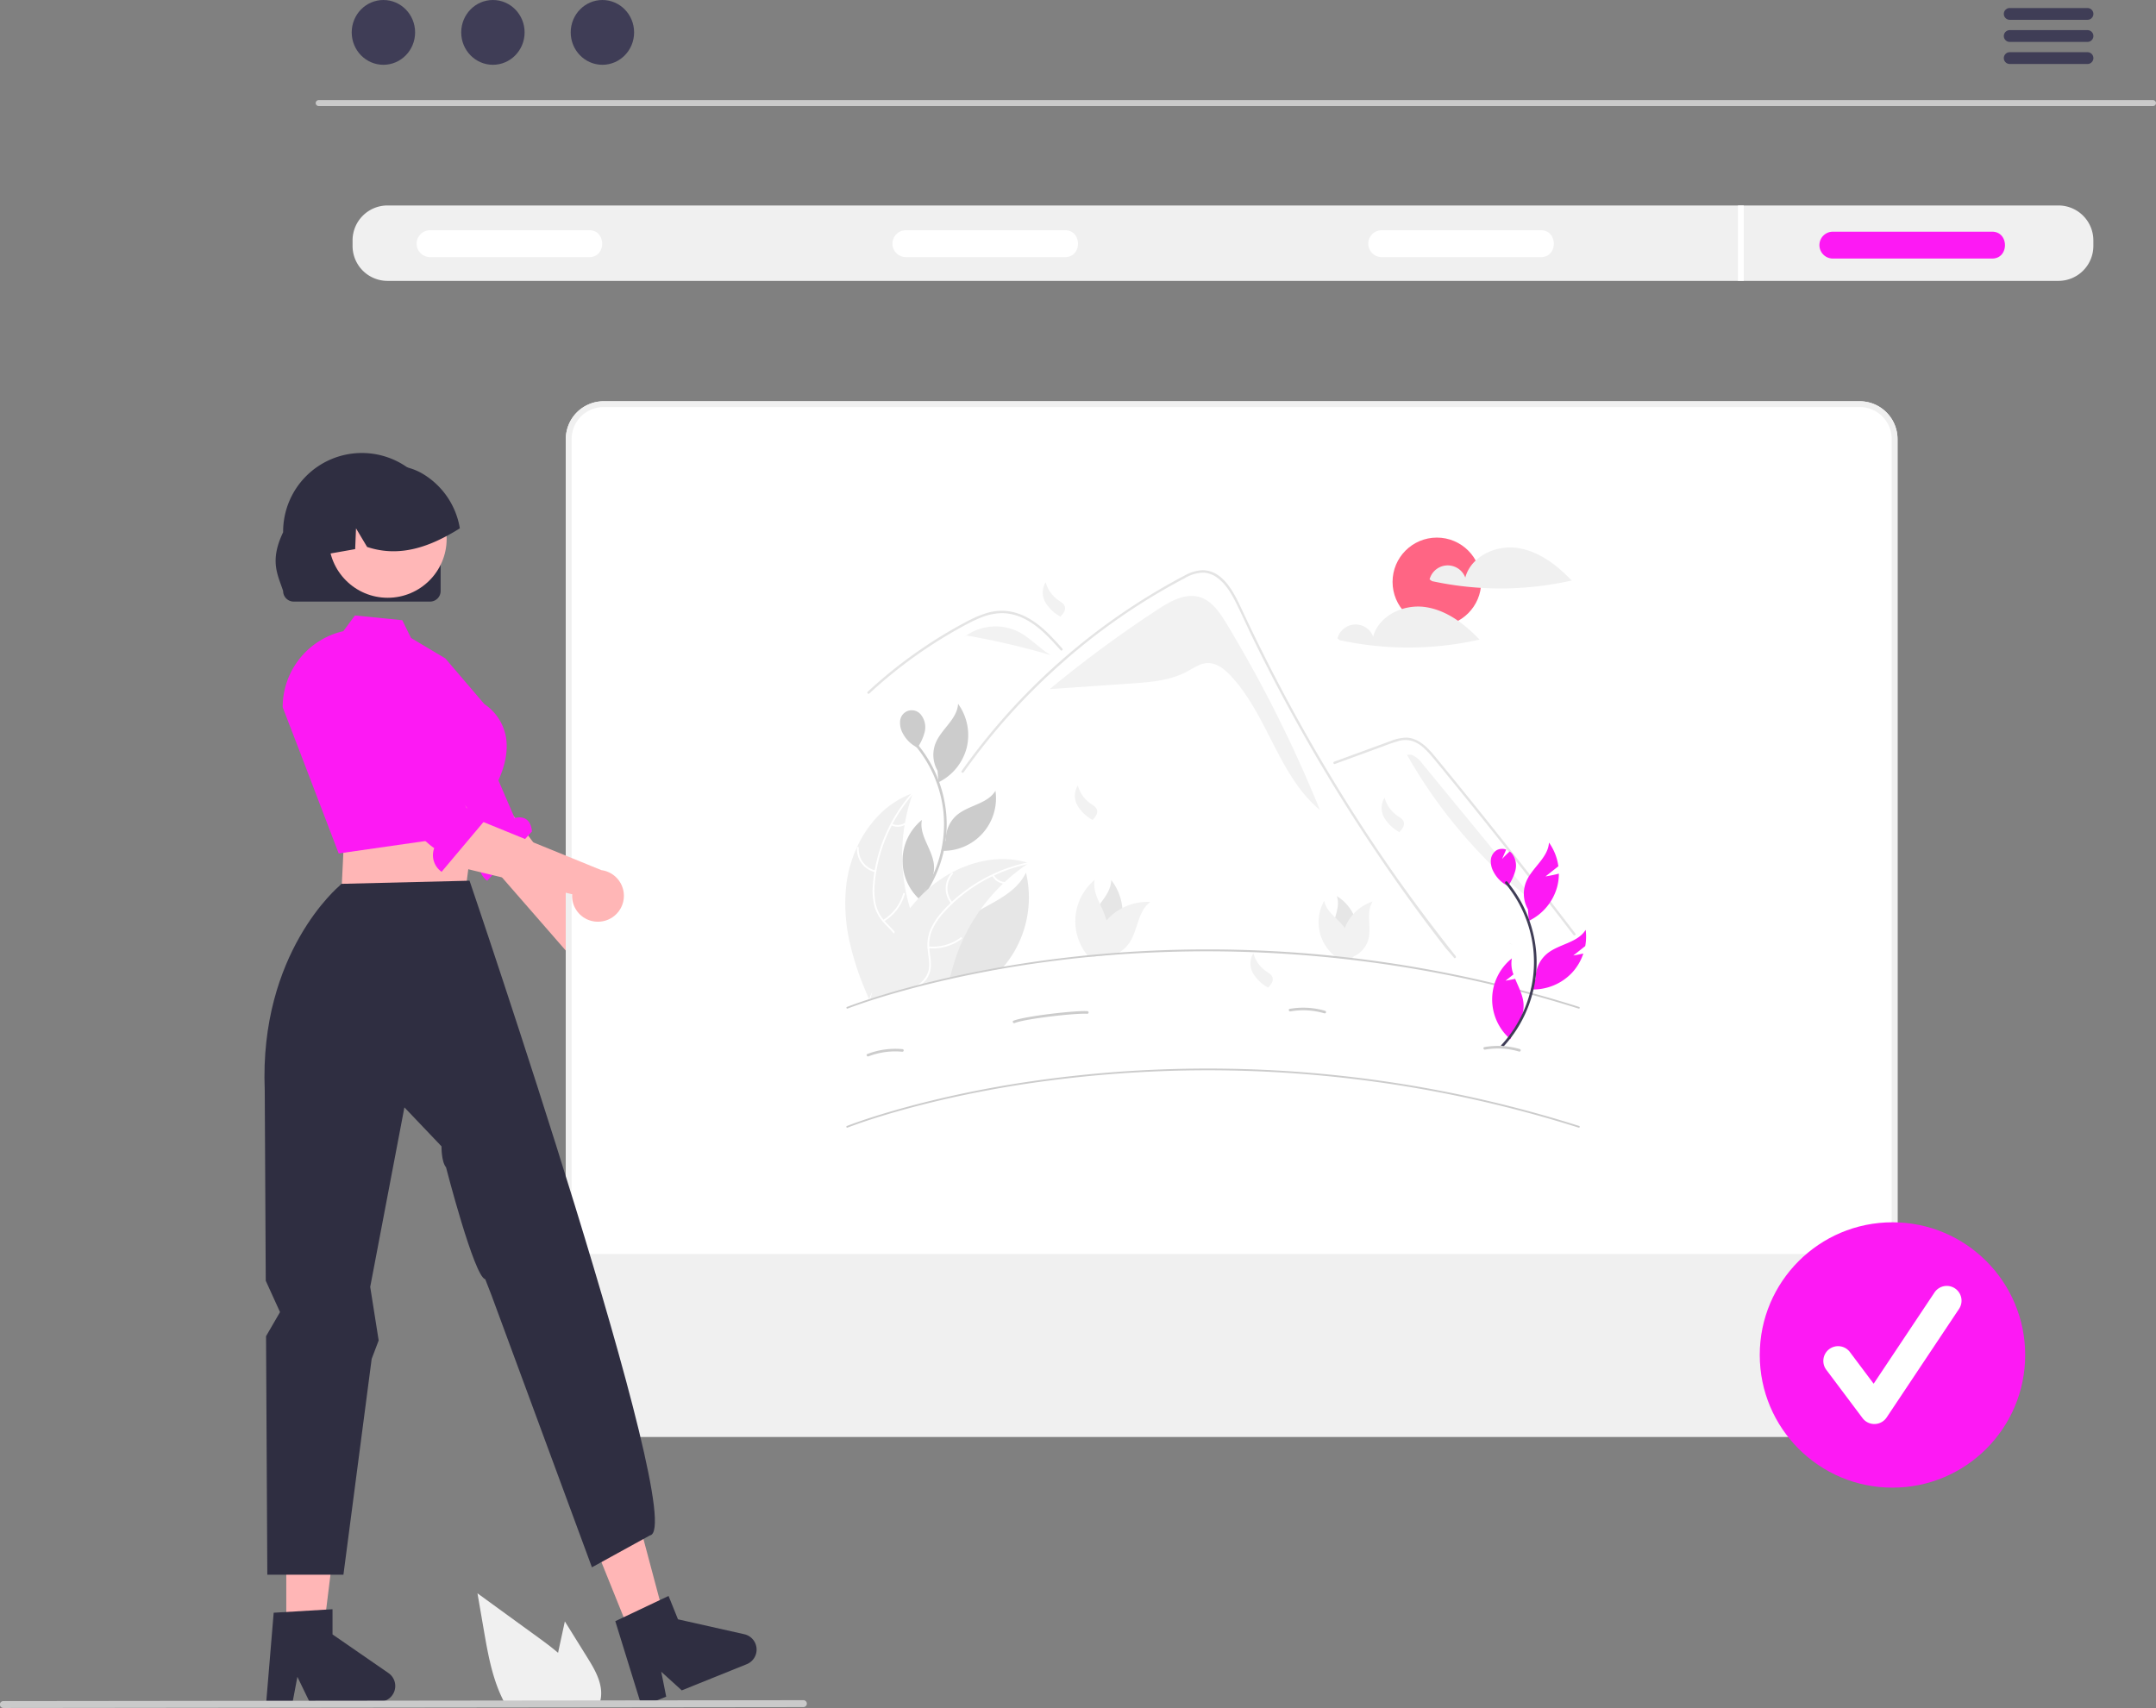 <svg xmlns="http://www.w3.org/2000/svg" id="f3e0470e-2534-4618-b19f-9b71d8d288dc" data-name="Layer 1" viewBox="0 0 743.11 588.834" class="injected-svg ClassicGrid__ImageFile-sc-td9pmq-4 fNAcXv grid_media" xmlns:xlink="http://www.w3.org/1999/xlink"><rect x="0" y="0" width="743.11" height="588.834" fill="#808080" stroke="none"/><path d="M970.562,192.136H338.239a1.016,1.016,0,0,1,0-2.031H970.562a1.016,1.016,0,0,1,0,2.031Z" transform="translate(-228.445 -155.583)" fill="#cacaca"></path><ellipse cx="132.149" cy="11.169" rx="10.925" ry="11.169" fill="#3f3d56"></ellipse><ellipse cx="169.891" cy="11.169" rx="10.925" ry="11.169" fill="#3f3d56"></ellipse><ellipse cx="207.633" cy="11.169" rx="10.925" ry="11.169" fill="#3f3d56"></ellipse><path d="M947.945,158.351h-26.81a2.03,2.03,0,0,0,0,4.06h26.81a2.03,2.03,0,0,0,0-4.06Z" transform="translate(-228.445 -155.583)" fill="#3f3d56"></path><path d="M947.945,165.971h-26.81a2.03,2.03,0,0,0,0,4.06h26.81a2.03,2.03,0,0,0,0-4.06Z" transform="translate(-228.445 -155.583)" fill="#3f3d56"></path><path d="M947.945,173.581h-26.81a2.03,2.03,0,0,0,0,4.06h26.81a2.03,2.03,0,0,0,0-4.06Z" transform="translate(-228.445 -155.583)" fill="#3f3d56"></path><path d="M937.933,226.419H361.993a12.048,12.048,0,0,0-12.03,12.03v1.94a12.048,12.048,0,0,0,12.03,12.03H937.933a12.048,12.048,0,0,0,12.03-12.03v-1.94A12.048,12.048,0,0,0,937.933,226.419Z" transform="translate(-228.445 -155.583)" fill="#f0f0f0"></path><path d="M431.499,244.219H376.676a4.629,4.629,0,0,1,0-9.259h54.823C437.469,234.877,437.529,244.303,431.499,244.219Z" transform="translate(-228.445 -155.583)" fill="#fff"></path><path d="M595.499,244.219H540.676a4.629,4.629,0,0,1,0-9.259h54.823C601.469,234.877,601.529,244.303,595.499,244.219Z" transform="translate(-228.445 -155.583)" fill="#fff"></path><path d="M759.499,244.219H704.676a4.629,4.629,0,0,1,0-9.259h54.823C765.469,234.877,765.529,244.303,759.499,244.219Z" transform="translate(-228.445 -155.583)" fill="#fff"></path><path d="M914.999,244.719H860.176a4.629,4.629,0,0,1,0-9.259h54.823C920.969,235.377,921.029,244.803,914.999,244.719Z" transform="translate(-228.445 -155.583)" fill="#fd19f4"></path><rect x="599.019" y="70.836" width="2" height="26" fill="#fff"></rect><path d="M434.985,495.444a8.876,8.876,0,0,1-9.465-9.78l-53.111-60.946,16.487-10.037,47.022,63.064a8.924,8.924,0,0,1-.933,17.699Z" transform="translate(-228.445 -155.583)" fill="#ffb6b6"></path><path d="M356.51,398.791s-4.162,2.16,2.07,9.896c4.989,6.194,26.599,35.828,35.554,42.288a6.973,6.973,0,0,0,2.239,8.25l15.422-16.996c-.504-5.175-3.975-5.126-5.955-4.623l-5.67-13.125-20.897-34.003-19.782,6.699Z" transform="translate(-228.445 -155.583)" fill="#fd19f4"></path><path d="M869.433,650.919H436.494a13.045,13.045,0,0,1-13.03-13.03V306.949A13.045,13.045,0,0,1,436.494,293.919H869.433a13.045,13.045,0,0,1,13.03,13.03V637.889A13.045,13.045,0,0,1,869.433,650.919Z" transform="translate(-228.445 -155.583)" fill="#fff"></path><path d="M869.433,650.919H436.494a13.045,13.045,0,0,1-13.03-13.03V306.949A13.045,13.045,0,0,1,436.494,293.919H869.433a13.045,13.045,0,0,1,13.03,13.03V637.889A13.045,13.045,0,0,1,869.433,650.919Zm-432.939-355a11.042,11.042,0,0,0-11.03,11.03V637.889A11.043,11.043,0,0,0,436.494,648.919H869.433a11.043,11.043,0,0,0,11.03-11.03V306.949A11.042,11.042,0,0,0,869.433,295.919Z" transform="translate(-228.445 -155.583)" fill="#f0f0f0"></path><path d="M651.152,370.515c-2.297-3.799-5.019-7.856-9.282-9.097-4.937-1.437-10.008,1.417-14.31,4.234A416.991,416.991,0,0,0,590.45,392.994l.013.147,27.692-1.91c6.669-.46,13.567-.983,19.461-4.138,2.236-1.197,4.416-2.796,6.951-2.908,3.149-.138,5.894,2.061,8.051,4.358,12.762,13.59,16.455,34.372,30.773,46.312A454.381,454.381,0,0,0,651.152,370.515Z" transform="translate(-228.445 -155.583)" fill="#f2f2f2"></path><path d="M729.598,485.782c-1.411-1.782-1.988-2.199-3.38-3.998q-17.003-21.99-31.962-45.466-10.161-15.944-19.314-32.5-4.358-7.871-8.477-15.866-3.196-6.199-6.25-12.472c-.582-1.194-1.148-2.394-1.711-3.597-1.326-2.828-2.628-5.67-4.025-8.46-1.593-3.18-3.531-6.513-6.456-8.649a8.808,8.808,0,0,0-4.588-1.766,12.798,12.798,0,0,0-6.642,1.903,213.817,213.817,0,0,0-42.045,28.994,218.889,218.889,0,0,0-34.159,37.918c-.302.431-1.016.019-.711-.415q1.8-2.545,3.671-5.036a220.098,220.098,0,0,1,56.191-52.413q5.466-3.542,11.137-6.752c1.906-1.079,3.82-2.145,5.766-3.144a14.049,14.049,0,0,1,6.115-1.895c7.419-.115,11.261,8.287,13.9,13.941q1.244,2.669,2.518,5.321,4.815,10.07,10,19.957,3.2,6.104,6.541,12.137,10.396,18.786,22.099,36.811c10.335,15.918,20.589,29.979,32.363,44.865C730.505,485.612,729.925,486.199,729.598,485.782Z" transform="translate(-228.445 -155.583)" fill="#e4e4e4"></path><path d="M594.016,379.756c-.431-.481-.859-.961-1.293-1.442-3.421-3.784-7.092-7.524-11.791-9.693a17.106,17.106,0,0,0-7.167-1.661,20.452,20.452,0,0,0-7.441,1.623c-1.12.448-2.216.956-3.295,1.496-1.233.621-2.444,1.282-3.649,1.95q-3.394,1.878-6.7,3.921-6.578,4.065-12.744,8.751-3.196,2.43-6.261,5.019-2.85,2.405-5.585,4.94c-.39.36-.972-.222-.582-.582.481-.448.967-.892,1.453-1.332q2.059-1.862,4.185-3.652,3.876-3.27,7.952-6.288,6.339-4.695,13.114-8.754,3.386-2.026,6.865-3.883c.7-.373,1.409-.739,2.125-1.085a33.88,33.88,0,0,1,5.052-2.057,17.974,17.974,0,0,1,7.631-.75,19.867,19.867,0,0,1,7.04,2.436c4.613,2.578,8.191,6.565,11.673,10.456C594.949,379.566,594.37,380.151,594.016,379.756Z" transform="translate(-228.445 -155.583)" fill="#e4e4e4"></path><path d="M688.535,418.966l11.054-4.043,5.488-2.007a56.129,56.129,0,0,1,5.418-1.866,8.548,8.548,0,0,1,4.904.062,11.303,11.303,0,0,1,3.825,2.371,31.041,31.041,0,0,1,3.138,3.351c1.195,1.436,2.372,2.887,3.555,4.333q7.321,8.953,14.546,17.984,7.225,9.031,14.353,18.138,7.146,9.13,14.193,18.336.863,1.128,1.725,2.257c.317.416,1.033.006.711-.416q-7.099-9.299-14.298-18.521-7.216-9.245-14.532-18.411-7.316-9.166-14.73-18.252-1.847-2.264-3.701-4.522c-1.042-1.27-2.073-2.554-3.216-3.736-2.098-2.17-4.72-4.088-7.858-4.14a15.166,15.166,0,0,0-5.345,1.175c-1.848.669-3.692,1.35-5.537,2.025l-11.131,4.071-2.783,1.018c-.494.181-.281.977.219.794Z" transform="translate(-228.445 -155.583)" fill="#e4e4e4"></path><path d="M579.477,373.382a17.846,17.846,0,0,0-17.973,1.285,256.35,256.35,0,0,1,29.165,6.807C586.69,379.143,583.578,375.49,579.477,373.382Z" transform="translate(-228.445 -155.583)" fill="#f2f2f2"></path><path d="M561.448,374.658l-1.081.879c.366-.308.746-.596,1.137-.869Z" transform="translate(-228.445 -155.583)" fill="#f2f2f2"></path><path d="M718.809,419.006a9.201,9.201,0,0,0-3.892-3.249l-1.52.06a172.359,172.359,0,0,0,45.908,52.483Z" transform="translate(-228.445 -155.583)" fill="#f2f2f2"></path><path d="M575.953,486.817c-.664.895-1.369,1.761-2.117,2.588-6.509,1.1-12.547,2.288-18.078,3.496q-2.399.523-4.667,1.051l.035-.108a21.942,21.942,0,0,1,1.623-11.522c.097-.222.197-.445.3-.664a21.516,21.516,0,0,1,4.138-5.98,39.865,39.865,0,0,1,9.175-6.466c6.228-3.47,12.721-6.534,15.703-12.786A37.013,37.013,0,0,1,575.953,486.817Z" transform="translate(-228.445 -155.583)" fill="#e6e6e6"></path><path d="M542.169,470.15a42.88,42.88,0,0,0,7.36-9.912,43.735,43.735,0,0,0,4.263-11.529,42.012,42.012,0,0,0,.798-12.441,43.537,43.537,0,0,0-9.213-23.237q-.483-.609-.989-1.2c-.376-.44-1.004.204-.63.641a42.534,42.534,0,0,1,9.786,22.381,42.297,42.297,0,0,1-12.015,34.667c-.409.41.232,1.04.641.63Z" transform="translate(-228.445 -155.583)" fill="#ccc"></path><path d="M545.745,413.792a10.889,10.889,0,0,1-1.071-.457c-.017.027-.034.055-.052.082Z" transform="translate(-228.445 -155.583)" fill="#e6e6e6"></path><path d="M546.045,402.231a4.028,4.028,0,0,0-7.371,2.154,7.344,7.344,0,0,0,.875,3.902,11.352,11.352,0,0,0,5.126,5.048,16.738,16.738,0,0,0,2.476-5.368A6.875,6.875,0,0,0,546.045,402.231Z" transform="translate(-228.445 -155.583)" fill="#ccc"></path><path d="M561.644,413.333a18.389,18.389,0,0,0-2.981-15.106c-.274,5.272-5.767,8.674-7.749,13.567a10.974,10.974,0,0,0,.677,9.488l.337,3.996A18.389,18.389,0,0,0,561.644,413.333Z" transform="translate(-228.445 -155.583)" fill="#ccc"></path><path d="M571.55,428.206c-2.724,4.522-9.172,4.936-13.224,8.32a10.974,10.974,0,0,0-3.871,8.689l-1.585,3.684a18.121,18.121,0,0,0,18.68-20.693Z" transform="translate(-228.445 -155.583)" fill="#ccc"></path><path d="M546.2,438.258a18.121,18.121,0,0,0-.265,27.876l1.329-3.784a10.974,10.974,0,0,0,3.035-9.015C549.608,448.101,545.143,443.43,546.2,438.258Z" transform="translate(-228.445 -155.583)" fill="#ccc"></path><path d="M546.499,489.342a13.963,13.963,0,0,1-6.714,7.437q-.237.132-.474.256c-.131.07-.265.137-.4.201-1.082.243-2.174.449-3.259.68l-.009.003q-2.43.685-4.584,1.335c-.807.24-1.587.477-2.333.711-.099.028-.194.059-.293.089-.128.04-.254.08-.379.117-.003-.006-.006-.009-.006-.015l0-.006c-.577-1.289-1.136-2.582-1.671-3.895a96.228,96.228,0,0,1-5.01-15.612,59.45,59.45,0,0,1-1.252-19.795,43.743,43.743,0,0,1,3.703-13.184q.415-.893.869-1.766c.091-.183.186-.364.286-.545l0-.003c.009-.018.021-.036.032-.057l.044-.081,0-.003q.394-.731.821-1.442a37.807,37.807,0,0,1,4.98-6.628,30.944,30.944,0,0,1,11.584-7.864l.003,0c.212-.083.427-.159.642-.236-.082.231-.164.46-.243.691a61.902,61.902,0,0,0-2.473,9.54c-.043.249-.086.501-.126.753a63.983,63.983,0,0,0,.547,23.557c.003.021.009.042.013.063q.547,2.574,1.315,5.093c.012.048.025.093.04.14.099.326.203.651.308.974q.457,1.411.985,2.801C545.497,478.06,548.34,483.86,546.499,489.342Z" transform="translate(-228.445 -155.583)" fill="#f0f0f0"></path><path d="M543.21,429.297q-.191.217-.374.434a54.406,54.406,0,0,0-6.762,9.908c-.094.178-.189.358-.28.539a53.954,53.954,0,0,0-5.302,15.749l0,.006c-.009.051-.017.102-.026.156l0.0.006c-.217,1.284-.383,2.579-.498,3.874a23.36,23.36,0,0,0,.328,7.318,12.993,12.993,0,0,0,2.669,5.363c.124.158.254.312.39.467.106.122.215.244.327.363,1.043,1.127,2.193,2.189,3.167,3.388a11.87,11.87,0,0,1,1.186,1.73,8.207,8.207,0,0,1,.454,6.7,21.288,21.288,0,0,1-4.668,7.09c-2.027,2.278-4.164,4.615-5.095,7.576-.099.028-.194.059-.293.089-.128.04-.254.08-.379.117.031.075.064.149.098.224a.265.265,0,0,1-.107-.221.038.038,0,0,1,.003-.018l0-.006a.228.228,0,0,1,.008-.063,12.274,12.274,0,0,1,.951-2.371c0-.006,0-.006.003-.009,2.129-4.044,6.164-6.902,8.238-11.023a8.307,8.307,0,0,0,.502-7.301,9.973,9.973,0,0,0-1.214-1.937c-.933-1.196-2.074-2.247-3.104-3.344-.257-.27-.502-.547-.738-.83a13.722,13.722,0,0,1-2.798-5.102,21.599,21.599,0,0,1-.609-7.28c.098-1.561.28-3.124.533-4.674.031-.201.066-.399.103-.6l0-.003a55.427,55.427,0,0,1,12.511-26.338l.003,0c.119-.145.243-.29.368-.431C543.063,428.552,543.468,429.007,543.21,429.297Z" transform="translate(-228.445 -155.583)" fill="#fff"></path><path d="M530.101,456.289a8.146,8.146,0,0,1-6.272-8.482.304.304,0,0,1,.607.025,7.543,7.543,0,0,0,5.85,7.878c.381.087.193.665-.186.579Z" transform="translate(-228.445 -155.583)" fill="#fff"></path><path d="M532.803,472.749a15.702,15.702,0,0,0,6.936-9.101c.107-.376.686-.19.579.186a16.332,16.332,0,0,1-7.237,9.456c-.335.203-.611-.339-.278-.54Z" transform="translate(-228.445 -155.583)" fill="#fff"></path><path d="M535.902,439.567a4.611,4.611,0,0,0,4.368-.258c.333-.207.608.335.278.54a5.167,5.167,0,0,1-4.831.296.314.314,0,0,1-.196-.382.305.305,0,0,1,.382-.196Z" transform="translate(-228.445 -155.583)" fill="#fff"></path><path d="M583.059,453.146c-.206.134-.405.27-.611.406l-.003.003a60.695,60.695,0,0,0-7.71,6.124l-.003.003c-.19.172-.378.348-.562.523a64.137,64.137,0,0,0-13.719,19.093l-.026.054a62.35,62.35,0,0,0-3.332,8.84c-.449,1.534-.867,3.131-1.336,4.708q-2.399.523-4.667,1.051-2.879.666-5.545,1.337-1.157.284-2.272.573a22.237,22.237,0,0,1-4.362,1.372c-1.082.243-2.174.449-3.259.68l-.009.003q-2.43.685-4.584,1.335c-.807.24-1.587.477-2.333.711-.099.028-.194.059-.293.089.185-.777.373-1.561.574-2.338,0-.006,0-.006.003-.009a91.389,91.389,0,0,1,7.526-20.261c.1-.193.2-.388.313-.578a59.437,59.437,0,0,1,4.618-7.275c.207-.286.424-.57.643-.853l.003-.003q1.378-1.773,2.91-3.436c.178-.196.362-.392.546-.586.089-.094.181-.187.273-.281.344-.356.698-.71,1.058-1.051.565-.544,1.147-1.073,1.742-1.587a43.73,43.73,0,0,1,7.773-5.346c.018-.009.039-.021.057-.03,8.013-4.302,17.311-5.997,25.926-3.475C582.62,453.012,582.836,453.076,583.059,453.146Z" transform="translate(-228.445 -155.583)" fill="#f0f0f0"></path><path d="M531.059,499.253a25.053,25.053,0,0,1,4.584-1.335Q533.214,498.603,531.059,499.253Z" transform="translate(-228.445 -155.583)" fill="#fff"></path><path d="M583.01,453.431c-.188.038-.377.078-.562.121a54.57,54.57,0,0,0-11.365,3.842c-.185.085-.367.171-.546.259a53.987,53.987,0,0,0-13.716,9.385l-.003.003a1.258,1.258,0,0,0-.113.109l-.003.003q-1.418,1.337-2.732,2.793a23.402,23.402,0,0,0-4.146,6.04,13.059,13.059,0,0,0-1.098,5.889c.008.201.018.404.035.608.01.162.024.323.04.488.225,2.221.711,4.469.391,6.706a8.219,8.219,0,0,1-3.647,5.611q-1.157.284-2.272.573c.143-.061.283-.128.424-.198a8.321,8.321,0,0,0,4.797-5.528c.478-2.254-.023-4.571-.269-6.818-.039-.362-.069-.718-.087-1.075a.26.26,0,0,1-.003-.048,13.665,13.665,0,0,1,.839-5.743,21.646,21.646,0,0,1,3.896-6.179c1.021-1.189,2.104-2.327,3.24-3.409.146-.145.294-.284.443-.42A55.564,55.564,0,0,1,570.534,456.989a55.356,55.356,0,0,1,11.864-4.044c.185-.04.374-.081.559-.118C583.34,452.749,583.39,453.353,583.01,453.431Z" transform="translate(-228.445 -155.583)" fill="#fff"></path><path d="M556.29,467.09a8.146,8.146,0,0,1,.099-10.548c.257-.295.727.091.47.386a7.543,7.543,0,0,0-.072,9.812c.252.299-.246.648-.497.35Z" transform="translate(-228.445 -155.583)" fill="#fff"></path><path d="M548.538,481.859a15.702,15.702,0,0,0,11.018-3.091c.312-.236.662.261.35.497a16.332,16.332,0,0,1-11.471,3.193c-.39-.04-.284-.639.104-.599Z" transform="translate(-228.445 -155.583)" fill="#fff"></path><path d="M570.99,457.231a4.611,4.611,0,0,0,3.643,2.424c.39.035.284.634-.104.599a5.167,5.167,0,0,1-4.036-2.672.314.314,0,0,1,.073-.423.305.305,0,0,1,.423.073Z" transform="translate(-228.445 -155.583)" fill="#fff"></path><path d="M614.984,474.383a18.883,18.883,0,0,1-6.007,10.095q-.328.288-.671.561c-.561.049-1.119.101-1.67.155q-.686.063-1.36.13l-.079.007-.057-.492-.229-1.987a11.27,11.27,0,0,1-.989-9.718,24.084,24.084,0,0,1,3.631-5.884c1.943-2.583,3.835-5.136,3.904-8.282a18.791,18.791,0,0,1,3.837,9.657A18.333,18.333,0,0,1,614.984,474.383Z" transform="translate(-228.445 -155.583)" fill="#e6e6e6"></path><path d="M624.929,466.531c-4.386,3.188-4.236,9.822-7.337,14.269a11.103,11.103,0,0,1-3.603,3.267,11.422,11.422,0,0,1-1.205.595q-2.28.177-4.477.376c-.561.049-1.119.101-1.67.155q-.686.063-1.36.13c-.002-.165-.002-.332.002-.497a18.951,18.951,0,0,1,4.565-11.937c.135-.157.273-.31.413-.462a18.449,18.449,0,0,1,5.038-3.803A18.781,18.781,0,0,1,624.929,466.531Z" transform="translate(-228.445 -155.583)" fill="#f2f2f2"></path><path d="M607.155,483.656l-.344,1.021-.175.517q-.686.063-1.36.13l-.079.007c-.499.052-.994.101-1.486.153q-.196-.225-.384-.458a18.581,18.581,0,0,1,2.418-26.093c-.551,2.88.556,5.586,1.808,8.316a36.096,36.096,0,0,1,2.29,5.64,12.597,12.597,0,0,1,.307,1.471A11.264,11.264,0,0,1,607.155,483.656Z" transform="translate(-228.445 -155.583)" fill="#f2f2f2"></path><path d="M694.03,485.608c-.088.139-.179.275-.273.408-.223-.024-.444-.046-.665-.07q-.58-.06-1.158-.12c-.048-.004-.096-.01-.143-.014l-.239-.464-.446-.865a9.119,9.119,0,0,1-3.538-7.077,19.525,19.525,0,0,1,1.062-5.503c.731-2.512,1.431-4.989.58-7.39a15.244,15.244,0,0,1,5.678,6.216,14.865,14.865,0,0,1,1.417,4.447A15.315,15.315,0,0,1,694.03,485.608Z" transform="translate(-228.445 -155.583)" fill="#e6e6e6"></path><path d="M700.121,479.29a9.129,9.129,0,0,1-5.114,6.037l-.309.355-.347.4c-.197-.022-.396-.044-.594-.066-.223-.024-.444-.046-.665-.07q-.58-.06-1.158-.12c-.056-.149-.106-.301-.153-.454a15.349,15.349,0,0,1,.201-9.852q.084-.236.179-.466a14.983,14.983,0,0,1,2.726-4.323,15.197,15.197,0,0,1,6.694-4.353C699.177,470.05,701.193,475.033,700.121,479.29Z" transform="translate(-228.445 -155.583)" fill="#f2f2f2"></path><path d="M693.076,485.507l.016.44q-.58-.06-1.158-.12c-.048-.004-.096-.01-.143-.014q-1.42-.143-2.825-.269c-.209-.157-.416-.321-.618-.494a15.001,15.001,0,0,1-3.477-18.921c.408,2.339,2.024,4.07,3.758,5.776a29.67,29.67,0,0,1,3.353,3.616,10.305,10.305,0,0,1,.655,1.028,9.138,9.138,0,0,1,.398,7.902Z" transform="translate(-228.445 -155.583)" fill="#f2f2f2"></path><path d="M772.923,503.104a.295.295,0,0,1-.285.21.314.314,0,0,1-.09-.015,423.762,423.762,0,0,0-81.837-17.217c-.297-.033-.596-.066-.893-.099-.335-.036-.668-.069-1-.105q-.872-.09-1.74-.18c-.072-.006-.144-.015-.216-.021q-2.134-.216-4.247-.404a426.063,426.063,0,0,0-70.68-.491q-2.777.216-5.451.458c-.683.06-1.363.123-2.034.189q-.836.076-1.656.159l-.096.009c-.608.063-1.21.123-1.809.186q-3.671.382-7.135.809c-44.872,5.502-72.896,16.591-73.175,16.702a.3.3,0,0,1-.222-.557c.279-.111,28.359-11.223,73.301-16.735q3.374-.413,6.763-.776c.737-.078,1.471-.153,2.208-.228.057-.006.114-.009.168-.015.623-.063,1.243-.123,1.866-.183.881-.084,1.758-.165,2.639-.243q3.046-.274,6.101-.5a422.794,422.794,0,0,1,60.388-.15q3.949.274,7.896.623c1.605.138,3.211.291,4.816.449.114.012.228.024.344.036.65.063,1.297.132,1.947.201.479.048.955.099,1.435.153.335.036.671.072,1.003.111a426.147,426.147,0,0,1,81.496,17.25A.295.295,0,0,1,772.923,503.104Z" transform="translate(-228.445 -155.583)" fill="#ccc"></path><path d="M599.943,426.399a11.227,11.227,0,0,0,4.472,6.278c.845.575,1.844,1.127,2.133,2.107a2.51,2.51,0,0,1-.262,1.842,7.453,7.453,0,0,1-1.157,1.51l-.041.153a13.61,13.61,0,0,1-5.248-4.958,6.69,6.69,0,0,1,.102-6.933" transform="translate(-228.445 -155.583)" fill="#f2f2f2"></path><path d="M705.574,437.525a6.69,6.69,0,0,1,.102-6.933,11.227,11.227,0,0,0,4.472,6.278c.845.575,1.844,1.127,2.133,2.107a2.51,2.51,0,0,1-.262,1.842,7.454,7.454,0,0,1-1.157,1.51l-.041.153A13.61,13.61,0,0,1,705.574,437.525Z" transform="translate(-228.445 -155.583)" fill="#f2f2f2"></path><path d="M660.345,491.141a6.69,6.69,0,0,1,.102-6.933,11.227,11.227,0,0,0,4.472,6.278c.845.575,1.844,1.127,2.133,2.107a2.51,2.51,0,0,1-.262,1.842,7.454,7.454,0,0,1-1.157,1.51l-.041.153A13.61,13.61,0,0,1,660.345,491.141Z" transform="translate(-228.445 -155.583)" fill="#f2f2f2"></path><circle cx="495.251" cy="200.612" r="15.276" fill="#ff6584"></circle><path d="M751.263,344.474c-7.403-1.001-15.856,3.001-17.774,10.221a6.469,6.469,0,0,0-12.309.632l.848.607a111.507,111.507,0,0,0,48.122-.218C764.999,350.304,758.666,345.475,751.263,344.474Z" transform="translate(-228.445 -155.583)" fill="#f0f0f0"></path><path d="M719.513,364.842c-7.403-1.001-15.856,3.001-17.774,10.221a6.469,6.469,0,0,0-12.309.632l.848.607a111.507,111.507,0,0,0,48.122-.218C733.249,370.672,726.916,365.843,719.513,364.842Z" transform="translate(-228.445 -155.583)" fill="#f0f0f0"></path><path d="M749.888,481.289a10.887,10.887,0,0,1-1.067-.466c-.018.027-.035.055-.052.082Z" transform="translate(-228.445 -155.583)" fill="#e6e6e6"></path><path d="M588.758,363.242a6.69,6.69,0,0,1,.102-6.933,11.227,11.227,0,0,0,4.472,6.278c.845.575,1.844,1.127,2.133,2.107a2.51,2.51,0,0,1-.262,1.842,7.453,7.453,0,0,1-1.157,1.51l-.041.153A13.61,13.61,0,0,1,588.758,363.242Z" transform="translate(-228.445 -155.583)" fill="#f2f2f2"></path><path d="M772.638,544.349a.294.294,0,0,1-.09-.014,422.93,422.93,0,0,0-193.609-14.613c-6.071.974-12.158,2.098-18.093,3.343-1.515.317-3.087.658-4.672,1.012-1.893.422-3.76.856-5.551,1.29q-1.16.275-2.275.554c-1.126.278-2.268.567-3.492.886-1.368.353-2.758.723-4.133,1.1l-.015.004 0.0 0c-1.552.424-3.096.86-4.59,1.296-.808.233-1.589.464-2.336.691-.084.023-.158.045-.233.068l-.161.049c-.093.028-.185.056-.277.082l-.006.002 0.0 0-.243.075c-.29.088-.573.173-.851.259-7.352,2.266-11.393,3.879-11.433,3.894a.3.3,0,1,1-.223-.556c.04-.016,4.102-1.636,11.48-3.911.279-.086.563-.171.854-.259l.226-.07.023-.008c.091-.026.183-.054.275-.082l.161-.049c.08-.024.159-.048.24-.07.742-.226,1.525-.457,2.336-.691,1.494-.436,3.039-.872,4.593-1.296l.015-.004v-0c1.379-.378,2.774-.75,4.147-1.104,1.226-.319,2.371-.609,3.498-.887q1.119-.279,2.279-.555c1.793-.435,3.664-.869,5.56-1.292,1.587-.355,3.162-.696,4.679-1.013,5.944-1.247,12.04-2.373,18.121-3.348a423.524,423.524,0,0,1,193.884,14.633.299.299,0,0,1-.09.585Z" transform="translate(-228.445 -155.583)" fill="#ccc"></path><path d="M578.182,508.278c3.672-1.499,21.076-3.481,25.029-3.188a.45.45,0,0,0,.05-.897c-4.12-.305-21.673,1.729-25.496,3.289-.534.218-.116,1.014.417.796Z" transform="translate(-228.445 -155.583)" fill="#ccc"></path><path d="M527.808,519.758a25.766,25.766,0,0,1,11.654-1.586.45.45,0,0,0,.068-.896,26.783,26.783,0,0,0-12.123,1.678c-.539.207-.136,1.011.401.805Z" transform="translate(-228.445 -155.583)" fill="#ccc"></path><path d="M673.215,504.262a25.766,25.766,0,0,1,11.742.678.45.45,0,0,0,.239-.866,26.783,26.783,0,0,0-12.22-.678c-.569.1-.328.966.239.866Z" transform="translate(-228.445 -155.583)" fill="#ccc"></path><path d="M761.136,457.735l4.433-3.51a18.245,18.245,0,0,0-3.234-8.161c-.317,5.27-5.839,8.625-7.861,13.502a10.974,10.974,0,0,0,.598,9.493l.304,3.999a18.389,18.389,0,0,0,9.814-11.864,17.763,17.763,0,0,0,.549-4.422C763.509,457.372,761.136,457.735,761.136,457.735Z" transform="translate(-228.445 -155.583)" fill="#fd19f4"></path><path d="M750.671,493.036c-1.768.406-3.313.642-3.313.642l2.736-2.166a10.229,10.229,0,0,1-.554-5.524,18.121,18.121,0,0,0-.497,27.873l1.36-3.773a10.974,10.974,0,0,0,3.11-8.989C753.168,498.311,751.753,495.673,750.671,493.036Z" transform="translate(-228.445 -155.583)" fill="#fd19f4"></path><path d="M748.799,449.126a30.555,30.555,0,0,0-2.639,2.619l1.412-3.261a3.915,3.915,0,0,0-3.283.218,4.371,4.371,0,0,0-1.994,3.354,7.344,7.344,0,0,0,.842,3.909,11.352,11.352,0,0,0,5.083,5.091,16.738,16.738,0,0,0,2.521-5.347,6.875,6.875,0,0,0-1.058-5.745A4.516,4.516,0,0,0,748.799,449.126Z" transform="translate(-228.445 -155.583)" fill="#fd19f4"></path><path d="M770.721,484.992l4.11-3.254a17.911,17.911,0,0,0,.141-5.59c-2.762,4.499-9.213,4.86-13.293,8.21a10.974,10.974,0,0,0-3.943,8.656l-1.615,3.671a18.389,18.389,0,0,0,14.245-5.845,18.13,18.13,0,0,0,3.806-6.523C772.347,484.743,770.721,484.992,770.721,484.992Z" transform="translate(-228.445 -155.583)" fill="#fd19f4"></path><path d="M748.239,513.121q-1.177,1.519-2.495,2.923c.327.099.644.195.956.291q1.155-1.254,2.202-2.597.175-.225.35-.458a42.758,42.758,0,0,0,3.433-5.284,43.579,43.579,0,0,0,4.313-11.289c.018-.069.033-.135.048-.204.243-1.084.443-2.181.599-3.28.033-.222.063-.446.093-.668q.112-.912.189-1.824a41.567,41.567,0,0,0,.018-6.662,43.454,43.454,0,0,0-2.354-11.115c-.09-.255-.18-.509-.279-.761-.054-.15-.111-.3-.168-.449a43.46,43.46,0,0,0-6.215-10.987c-.096-.123-.192-.243-.288-.362q-.341-.427-.692-.845a.389.389,0,0,0-.632.03.459.459,0,0,0-.006.605c.189.225.377.452.557.683.225.273.44.551.65.833a42.654,42.654,0,0,1,8.393,20.946,41.573,41.573,0,0,1-.836,14.027h-.003a42.23,42.23,0,0,1-2.741,8.048q-.355.773-.74,1.531a41.802,41.802,0,0,1-2.199,3.831Q749.386,511.652,748.239,513.121Z" transform="translate(-228.445 -155.583)" fill="#3f3d56"></path><path d="M740.309,517.441a25.766,25.766,0,0,1,11.742.678.45.45,0,0,0,.239-.866,26.783,26.783,0,0,0-12.22-.678c-.569.1-.328.966.239.866Z" transform="translate(-228.445 -155.583)" fill="#ccc"></path><path d="M424.463,587.919v49.97a12.048,12.048,0,0,0,12.03,12.03H869.433a12.048,12.048,0,0,0,12.03-12.03v-49.97Z" transform="translate(-228.445 -155.583)" fill="#f0f0f0"></path><path id="b405c775-c625-4fc1-a95a-61245d5ac2c5-14" data-name="a1ca5f83-7fa1-45b1-9d3b-bf096f25c0e5" d="M380.319,359.338v-20.257a27.145,27.145,0,1,0-54.289-.035v.035c-4.784,9.97-1.791,14.709,0,20.257a3.651,3.651,0,0,0,3.645,3.645h46.998A3.651,3.651,0,0,0,380.319,359.338Z" transform="translate(-228.445 -155.583)" fill="#2f2e41"></path><polygon points="119.704 285.866 118.447 291.855 117.379 313.946 160.311 308.133 163.607 282.553 159.05 275.066 119.704 285.866" fill="#ffb6b6"></polygon><circle cx="133.63" cy="185.765" r="20.319" fill="#ffb7b7"></circle><path d="M331.463,413.919l-5.587-14.516A26.88,26.88,0,0,1,346.693,373.203l.077-.018,4.018-5.413,16.323,1.633,2.992,6.115,11.828,7.043,13.452,15.752a17.313,17.313,0,0,1,7.481,11.595c1.546,9.876-5.369,19.758-6.191,20.891l-2.119,11.936-49.001,7.022-.374.047Z" transform="translate(-228.445 -155.583)" fill="#fd19f4"></path><path d="M340.81,346.675c.184-.029.368-.068.552-.097,3.169-.562,6.339-1.115,9.499-1.686l.291-7.163,3.828,6.416c8.733,2.898,16.903,1.26,24.59-2.355a69.421,69.421,0,0,0,7.366-4.061,26.927,26.927,0,0,0-13.23-19.055c-.291-.165-.572-.31-.863-.456a.009.009,0,0,1-.01-.01c-.494-.233-.998-.456-1.502-.659a22.382,22.382,0,0,0-23.494,4.555C341.634,328.027,338.843,337.806,340.81,346.675Z" transform="translate(-228.445 -155.583)" fill="#2f2e41"></path><polygon points="217.392 563.591 229.29 558.794 216.452 510.618 198.891 517.697 217.392 563.591" fill="#ffb6b6"></polygon><path d="M440.52,714.493l18.357-8.704,3.248,8.059L484.985,718.99a5.427,5.427,0,0,1,.838,10.329L463.431,738.345l-7.073-6.415,1.706,8.579-8.443,3.403Z" transform="translate(-228.445 -155.583)" fill="#2f2e41"></path><polygon points="98.675 562.324 111.504 562.323 117.607 512.841 98.673 512.842 98.675 562.324" fill="#ffb6b6"></polygon><path d="M320.144,616.371l-0-.133,4.819-8.304-4.92-10.809-.349-65.694c-1.938-47.474,25.604-70.294,25.821-70.519l.597-.621,44.17-1.081s76.138,223.513,62.184,225.708h0l-20,11L397.789,601.967,395.693,596.592c-3.756-.692-13.52-38.584-13.52-38.584-1.637-1.943-1.552-7.226-1.552-7.226l-12.789-13.427-11.787,61.891,2.915,18.46-2.412,6.347-9.624,73.572-.11.844h-26.233Z" transform="translate(-228.445 -155.583)" fill="#2f2e41"></path><path d="M322.776,711.578l20.279-1.21v8.689l19.28,13.316a5.427,5.427,0,0,1-3.084,9.893h-24.143l-4.161-8.594-1.625,8.594h-9.103Z" transform="translate(-228.445 -155.583)" fill="#2f2e41"></path><path d="M435.478,473.292a8.876,8.876,0,0,1-9.826-9.417l-40.583-9.761L355.413,422.558,371.511,411.909l20.97,26.024,43.265,17.638a8.924,8.924,0,0,1-.268,17.721Z" transform="translate(-228.445 -155.583)" fill="#ffb6b6"></path><path d="M334.614,390.781s-4.078,2.314,2.44,9.812c5.218,6.002,31.863,41.269,41.055,47.388a6.973,6.973,0,0,0,2.547,8.16l14.773-17.564c-.698-5.153-4.165-4.973-6.124-4.396l-6.975-13.539-21.344-32.558-23.453.972Z" transform="translate(-228.445 -155.583)" fill="#fd19f4"></path><circle cx="652.278" cy="467.132" r="45.741" fill="#fd19f4"></circle><path d="M874.483,646.521a5.087,5.087,0,0,1-4.07-2.036l-12.479-16.639a5.088,5.088,0,1,1,8.141-6.105l8.164,10.885,20.968-31.452a5.088,5.088,0,1,1,8.467,5.645l-24.957,37.436a5.09,5.09,0,0,1-4.092,2.264C874.577,646.52,874.53,646.521,874.483,646.521Z" transform="translate(-228.445 -155.583)" fill="#fff"></path><path d="M430.844,726.959l-7.71-12.39-1.54,7.08c-.27,1.24-.54,2.5-.79,3.75-2.19-1.87-4.52-3.6-6.8-5.26q-10.5-7.62-20.99-15.26l2.19,12.7c1.35,7.82,2.76,15.8,6.1,22.95.37.81.77,1.61,1.2,2.39h32.54a10.488,10.488,0,0,0,.54-2.24.775.775,0,0,0,.01-.15C436.104,735.679,433.424,731.109,430.844,726.959Z" transform="translate(-228.445 -155.583)" fill="#f0f0f0"></path><path d="M505.386,744.11l-275.75.307a1.191,1.191,0,1,1,0-2.381l275.75-.307a1.191,1.191,0,0,1,0,2.381Z" transform="translate(-228.445 -155.583)" fill="#cacaca"></path></svg>